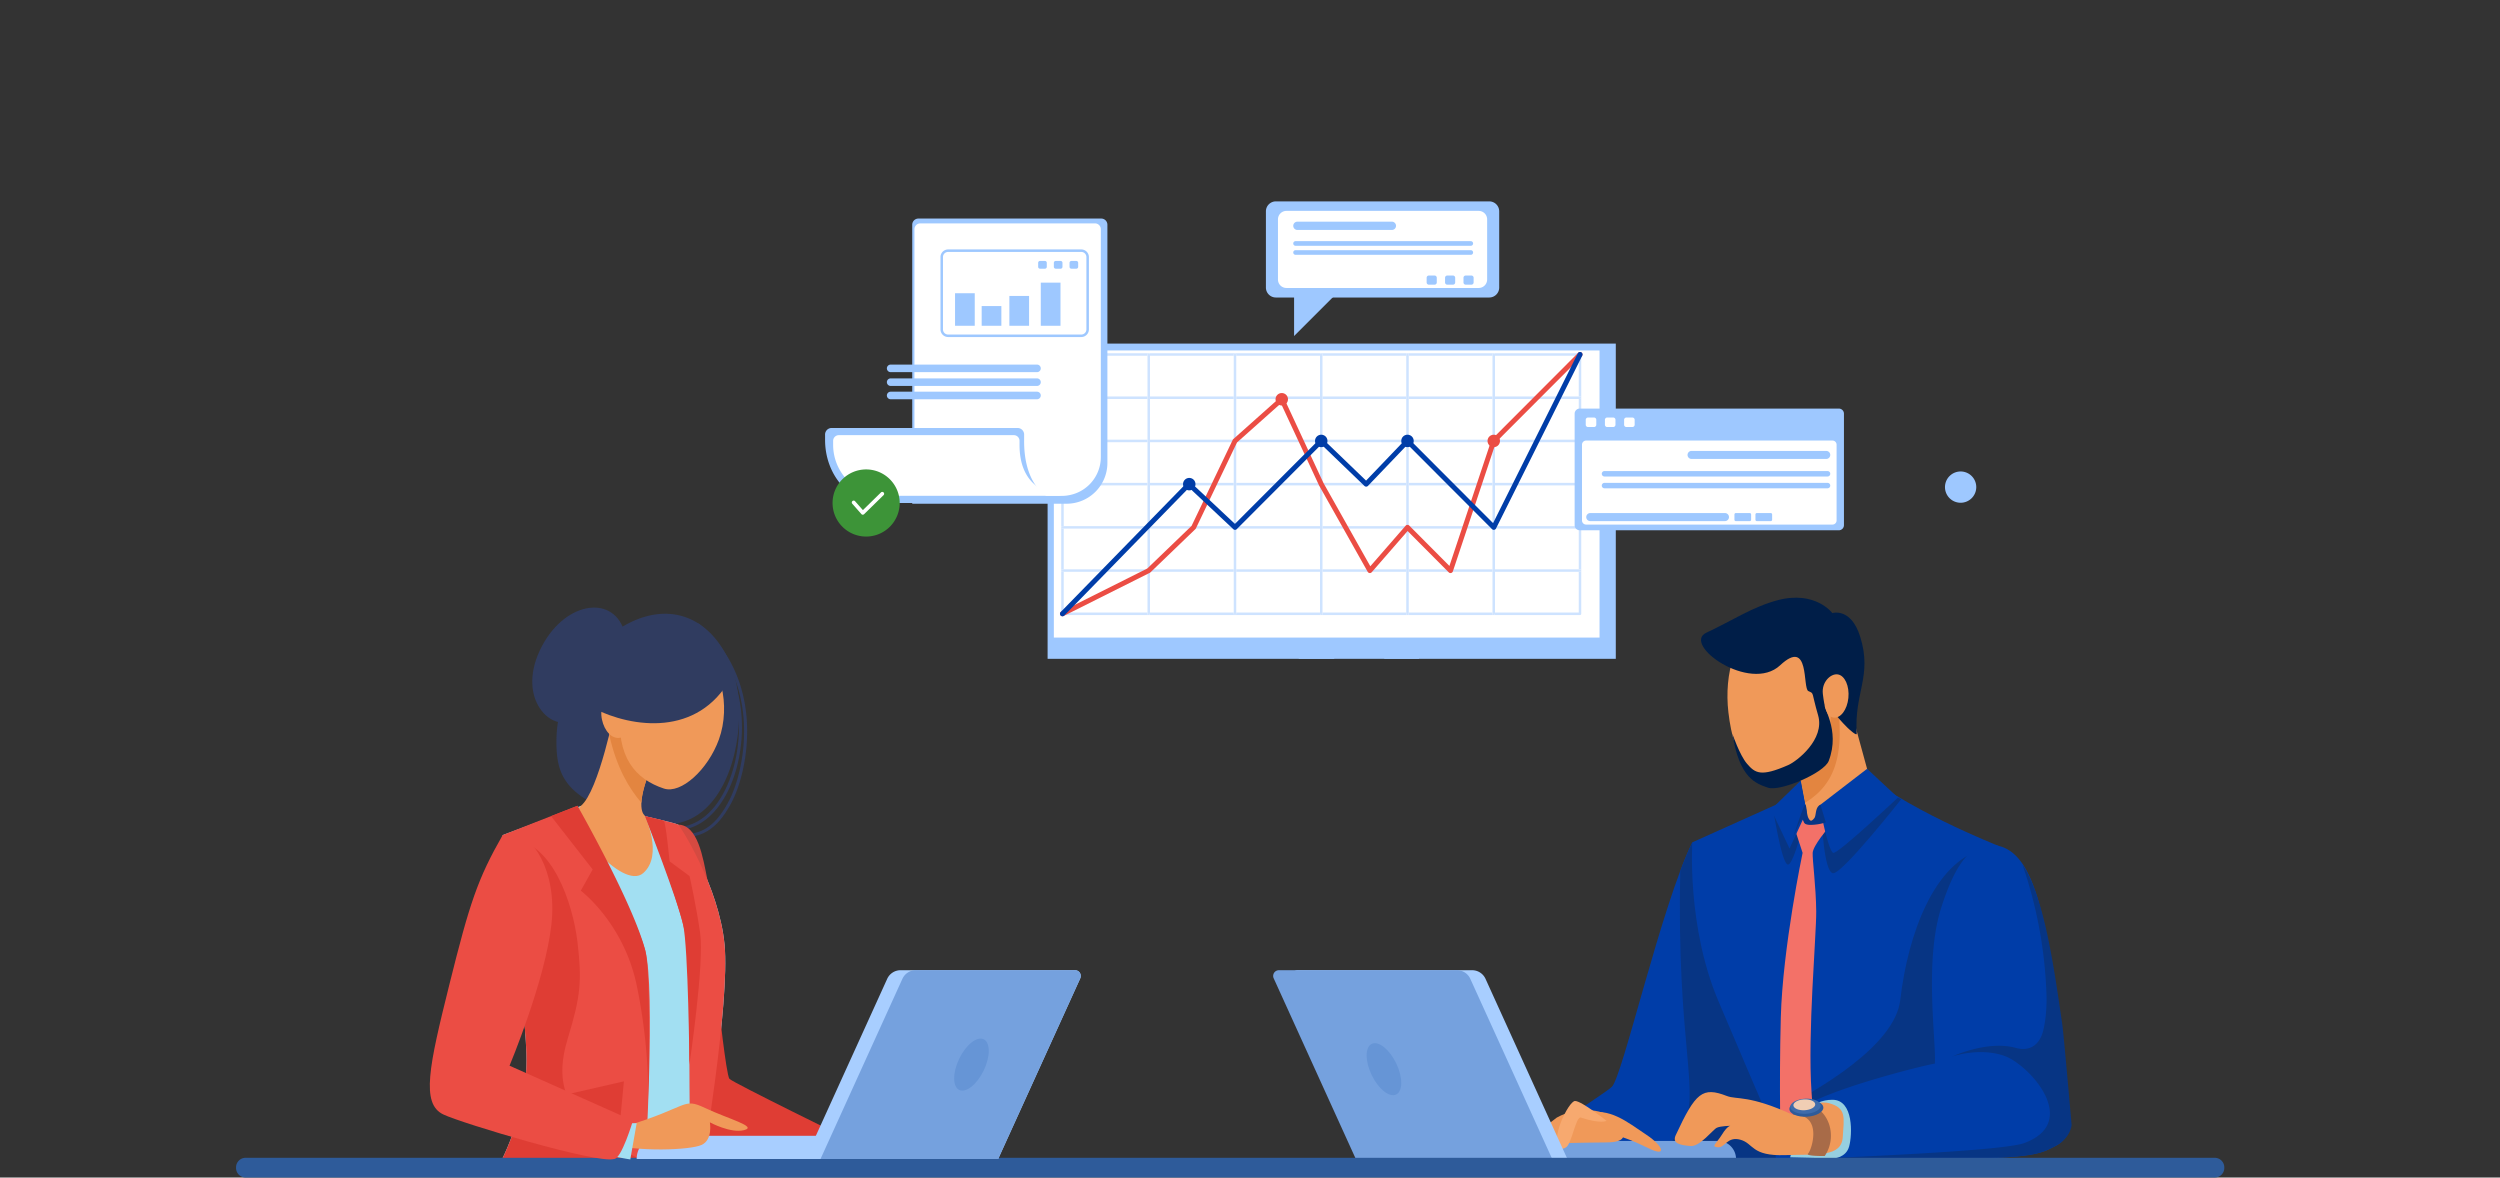 <svg xmlns="http://www.w3.org/2000/svg" width="1106.446" height="521.15" viewBox="0 0 1106.446 521.15"><rect x="0" y="0" width="1106.446" height="521.15" fill="#333333" stroke="none"/><g id="About_Us_theme_Page" data-name="About Us theme Page" transform="translate(-90 3333.325)"><g id="g12" transform="translate(90 -3333.325)"><path id="path14" d="M1106.446-3333.325h0z" transform="translate(0 3333.325)" fill="#fff"/><path id="path20" d="M3323.749-1536.383c-13.734 27.88-30.953 104.061-35.647 108.235s-31.832 20.35-36.527 28.178-2.611 5.217-.523 5.74 120.014 1.043 120.014 1.043-13.565-80.878-15.131-81.4-32.187-61.8-32.187-61.8" transform="translate(-2574.757 1909.175)" fill="#003da8"/><path id="path22" d="M3516.192-1393.565c21.658.152 44.512.271 57.095.332l-17.227-103.019c-9.187-17.811-20.342-40.131-20.342-40.131-1.728 3.513-3.515 7.8-5.327 12.605-1.787 77.374 9.358 99.063.988 112.849-6.533 10.757-12.495 15.57-15.186 17.363" transform="translate(-2786.725 1909.175)" fill="#073584"/><path id="path24" d="M3681.97-1698.583c19.584 18.079 63.184 35.224 63.184 35.224s6.625 61.2 2.1 95.857-2.011 41.685-2.011 41.685l-94.145.8s-7.817-17.542-29.9-69.606c-14.06-33.146-11.551-70.309-11.551-70.309l54.744-24.61 17.579-9.04" transform="translate(-2860.656 2037.725)" fill="#003da8"/><path id="path26" d="M3789.088-1384.607h89.9s-2.509-7.031 2.011-41.685c3.72-28.535-.113-75.07-1.582-90.612l-8.177-3.5c-20.524 5.914-32.352 36.529-35.832 66.447-2.326 20.018-35.491 39.724-57.186 50.573 7.128 13.587 10.87 18.782 10.87 18.782" transform="translate(-2994.392 1896.516)" fill="#073584"/><path id="path28" d="M3885.964-1629.233s.844 25.847 5.251 25.57 30.029-32.77 30.029-32.77l-4.356-2.083-30.923 9.283" transform="translate(-3079.785 1990.12)" fill="#073584"/><path id="path30" d="M3797.354-1606.641s-5.569 23.778-8.332 23.224-6.5-24.726-6.5-24.726l14.829 1.5" transform="translate(-2997.806 1966.048)" fill="#073584"/><path id="path32" d="M3807.982-1615.183l7.664.83 2.949 9.128s-6.741 7.889-6.879 11.067 1.485 15.073 1.574 25.86-3.875 53.732-2.077 80.038l1.8 26.306-15.4.6s-.83-28.939.0-59.92 9.648-72.884 9.648-72.884l-3.48-10.652 4.2-10.373" transform="translate(-3009.468 1971.627)" fill="#f37168"/><path id="path34" d="M3707.87-2001.382c-10.835 24.134 2.169 46.493 1.776 45.55s16.4-40.748 16.4-40.748l-18.179-4.8" transform="translate(-2935.213 2277.705)" fill="#2e5b9a"/><path id="path36" d="M3834.109-1915.355l13.742 50.235a4.552 4.552.0 0 1-.869 4.069c-3.222 3.969-7.814 12.138-17.073 14.757a22.912 22.912.0 0 1-5.814.652 3.923 3.923.0 0 1-3.872-3.175l-9.205-47.646 23.091-18.892" transform="translate(-3020.388 2209.526)" fill="#f09959"/><path id="path38" d="M3831.484-1895.116l-5.023 2.058-15.443 12.635 5.924 30.2 2.365 12.041c14.058-8.766 19.213-23.067 12.177-56.938" transform="translate(-3020.388 2193.486)" fill="#e38540"/><path id="path40" d="M3730.926-1948.76c.01 16.8-10.119 30.04-22.625 29.564s-20.178-9.933-22.666-31.282c-1.95-16.749 2.888-36.239 15.394-35.763s29.885 20.679 29.9 37.481" transform="translate(-2920.686 2265.713)" fill="#f09959"/><path id="path42" d="M3906.381-1530.4c18.19 4.108 21.57 41.052 27.481 80.016.683 4.484 4.177 42.441 4.177 42.441a11.624 11.624.0 0 1-6.611 10.436c-5.944 2.974-8.348 5.22-42.789 5.566-33.077.335-75.722-1.043-75.722-1.043s-.379-12.306 3.015-18.323c5.1-9.042 57.4-22.032 62.27-22.727.694-9.742-4.8-44.985 2.783-68.882 5.219-16.439 10.829-25.047 17.855-27.3a14.122 14.122.0 0 1 7.541-.185" transform="translate(-3021.882 1904.768)" fill="#003da8"/><path id="path44" d="M3903.111-1359.057c16.306.246 38.684.478 57.021.293 34.441-.346 36.845-2.592 42.789-5.565 6.957-3.48 7.305-9.394 7.305-9.394s-3.516-40.388-4.174-44.875c-3.826-26.093-7.961-55.947-17.584-70.359a196.664 196.664.0 0 1 10.663 58.437c.084 4.841-.365 11.466-1.775 16.1-1.566 5.131-5.566 8.348-11.828 6.608-12.524-3.477-28.178 3.828-28.178 3.828s11.828-4.174 22.959-.349 34.093 29.221 9.045 38.615c-7.665 2.874-53.575 5.22-86.242 6.664" transform="translate(-3093.375 1871.588)" fill="#073584"/><path id="path46" d="M3823.56-979.272s4.638-7.886 14.146-7.886 8.816 15.537 7.422 20.641-6.957 5.333-6.957 5.333l-19.153-.484 4.542-17.6" transform="translate(-3026.728 1473.892)" fill="#96cfe0"/><path id="path48" d="M2933.313-891.39h159.792a8.008 8.008.0 0 0-8.01-8.008H2933.313v8.008" transform="translate(-2324.77 1404.339)" fill="#75a1de"/><path id="path50" d="M3624.935-993.511c-19.263-8.86-24.707-6.608-29.086-8.3-10.815-4.182-13.825-1.646-22.666 17.385-1.761 3.792 2.418 4.4 6.578 4.752s9.933-7.3 11.629-8.085 6.127-.874 6.127-.874-1.386-.119-3.823 3.864-5.115 5.383-1.878 5.659 4.152-5 10.06-3.333 4.7 7.294 19.767 6.807c14.292-.462 24.972.968 25.5-8.063.5-8.572 1.809-12.766-6.174-14.959-6.137-1.687-16.032 5.148-16.032 5.148" transform="translate(-2831.566 1486.875)" fill="#f09959"/><path id="path52" d="M3825.259-973.541c13.413-.368 8.1 15.853 6.6 17.12s7.358 1.118 7.358 1.118a16.11 16.11.0 0 0 1.878-14.207c-2.817-7.922-9.72-8.86-9.72-8.86l-6.168 2.73.055 2.1" transform="translate(-3031.63 1466.928)" fill="#a86b48"/><path id="path54" d="M3832.364-983.692c.108 2.063-3.173 3.911-7.324 4.124s-7.6-1.281-7.712-3.344 3.173-3.911 7.325-4.124 7.6 1.281 7.712 3.344" transform="translate(-3025.386 1473.812)" fill="#2e5b9a"/><path id="path56" d="M3832.76-986.53c.1 1.842-2.832 3.494-6.542 3.687s-6.8-1.148-6.89-2.99 2.832-3.494 6.542-3.687 6.8 1.148 6.89 2.99" transform="translate(-3026.972 1475.778)" fill="#3e6bab"/><path id="path58" d="M3835.535-985.883c.069 1.328-2.039 2.515-4.711 2.653s-4.89-.824-4.96-2.149 2.041-2.517 4.711-2.656 4.893.827 4.96 2.152" transform="translate(-3032.152 1474.597)" fill="#f0ceb4"/><path id="path60" d="M3275.938-961.9c9.905-5.5 22.01-3.668 26.41 1.834s5.135 9.17-4.769 9.17-29.71.733-33.01.368 11.368-11.372 11.368-11.372" transform="translate(-2586.921 1456.508)" fill="#f09959"/><path id="path62" d="M3383.272-960.717c10.636-2.567 17.9 3.624 26.776 9.537 7.7 5.134 9.25 10.127.733 5.867-12.473-6.235-19.809-6.968-19.809-6.968l-7.7-8.437" transform="translate(-2681.381 1453.409)" fill="#f09959"/><path id="path64" d="M3219.235-940.7c-5.372.0-10.06-1.715-13.853-1.4s-15.8 12.638-13.9 13.587a4.693 4.693.0 0 0 .442.188 6.47 6.47.0 0 0 7.676-2.691c1.7-2.727 4.465-5.9 7.682-4.766a34.128 34.128.0 0 0 11.009 1.715l.949-6.636" transform="translate(-2529.217 1438.208)" fill="#f09959"/><path id="path66" d="M3323.292-964.03c-5.5-2.2 3.3-20.541 6.237-20.541s13.938 8.8 13.938 8.8-2.589 1.461-11.372-1.466c-2.2-.733-4.036 11.737-6.6 13.206s-2.2.0-2.2.0" transform="translate(-2632.441 1471.841)" fill="#f7a96f"/><path id="path68" d="M3791.362-1668.063l2.578 13.748-7.535 16.309-8.187-17.288 13.145-12.768" transform="translate(-2994.392 2013.537)" fill="#003da8"/><path id="path70" d="M3642.687-1998.073c3.164 19.952 10.552 22.062 15.783 23.882s24.8-6.4 26.882-11.864c5.336-13.98-3.273-24.505-1.527-24.646s4.213 4.465 9.853 9.989c.526.515 4.152 3.9 4.061 2.567-1.213-18.165 7.028-25.4 1.5-42.977-4.078-12.962-12.3-10.354-12.3-10.354s-7.48-10.094-24.148-5.709c-11.17 2.935-20.45 9.214-31.569 14.376s19.254 26.914 32.612 14.447 9.814 10.213 12.508 11.422 1.19.008 4.3 10.7-9.416 20.364-13.211 22.029c-12.129 5.328-14.635 3.627-18.294-.636-3.176-3.7-6.448-13.227-6.448-13.227" transform="translate(-2875.989 2322.807)" fill="#001e48"/><path id="path72" d="M3899.792-1884.338c-.531 5.275-3.488 9.164-6.609 8.691s-3.955-4.528-4.686-10.412c-.658-5.3 3.488-9.164 6.605-8.688s5.218 5.137 4.689 10.409" transform="translate(-3081.738 2193.225)" fill="#f09959"/><path id="path74" d="M3902.723-1693.2l13.665 12.727s-26.289 24.757-28.565 24.48-6.138-21.023-6.138-21.023l21.039-16.185" transform="translate(-3076.393 2033.456)" fill="#003da8"/><path id="path76" d="M3835.948-1616.67c-2.52 1.184-1.709 4.783-2.78 6.033s-1.707 1.588-2.566-.155-.722-5.679-1.392-5.878-5.739 15.659-5.739 15.659 3.726-10.14 4.575-9.034.174 2.135 3.258 2.321a22.785 22.785.0 0 0 7.01-1.118l-2.365-7.828" transform="translate(-3030.256 1972.807)" fill="#073584"/><path id="path78" d="M2792.667-1180.011h85.351l-36.244-79.739a6.52 6.52.0 0 0-5.934-3.82h-77.2a2.545 2.545.0 0 0-2.315 3.6l36.344 79.96" transform="translate(-2184.315 1692.96)" fill="#a8ceff"/><path id="path80" d="M2718.638-1263.57h78.771a6.516 6.516.0 0 1 5.933 3.82l36.244 79.739h-86.92l-36.344-79.96a2.545 2.545.0 0 1 2.315-3.6" transform="translate(-2152.614 1692.96)" fill="#75a1de"/><path id="path82" d="M2917.748-1093.771c2.988 6.191 7.836 10.038 10.827 8.594s3-7.634.011-13.825-7.836-10.038-10.829-8.594-3 7.632-.009 13.825" transform="translate(-2310.66 1569.585)" fill="#6695d6"/><path id="path84" d="M1426.679-1908.347c-1.328.0-2.633-.067-3.914-.13-1.06-.055-2.155-.11-3.212-.125a.673.673.0 0 1-.664-.683.673.673.0 0 1 .672-.664c1.09.014 2.2.069 3.272.125 8.014.406 16.3.827 24.375-14.7 3.5-6.741 7.319-19.844 6.536-34.6-.642-12.079-4.736-29.265-20.6-42.526a.676.676.0 0 1-.083-.952.671.671.0 0 1 .949-.083c16.234 13.574 20.425 31.144 21.081 43.492.8 15.02-3.1 28.4-6.688 35.287-7.125 13.7-14.708 15.554-21.725 15.554" transform="translate(-1124.528 2278.86)" fill="#303c60"/><path id="path86" d="M1438.253-1878.626c-.312.0-.625-.006-.941-.022a.674.674.0 0 1-.639-.706.671.671.0 0 1 .705-.642c.291.014.581.022.871.022 8.362.0 16.085-5.922 21.3-16.386 8.578-17.206 9.411-45.431-5.942-63.853a.673.673.0 0 1 .086-.952.673.673.0 0 1 .949.089c15.72 18.862 14.882 47.732 6.113 65.319-5.455 10.94-13.615 17.13-22.505 17.13" transform="translate(-1138.622 2245.955)" fill="#303c60"/><path id="path88" d="M1210.462-2014.239c24.2-18.782 46.928-8.826 55.068 16.6 7.6 23.747-2.141 74.771-38.242 65.88-37.346-9.2-40.458-20.633-40.174-37.249a58.974 58.974.0 0 1 23.347-45.229" transform="translate(-940.824 2295.608)" fill="#303c60"/><path id="path90" d="M1098.5-1614.063l-34.591 12.907s9.682 70.259 10.511 97.091-12.724 50.108-12.724 50.108h90.451s12.448-73.067 9.958-98.792-19.64-52.376-20.469-53.018-21.576-5.347-21.576-5.347l-21.56-2.949" transform="translate(-841.437 1970.74)" fill="#a2dff2"/><path id="path92" d="M1464.726-1197.184s3.485 32.64 4.924 34.3 54.548 27.658 54.548 27.658l-77.175 5.259 17.7-67.217" transform="translate(-1146.825 1640.346)" fill="#df3d34"/><path id="path94" d="M1447.023-1574.076c8.575.185 10.9 14.207 12.921 24.624s-12.921-24.624-12.921-24.624" transform="translate(-1146.825 1939.048)" fill="#d54a41"/><path id="path96" d="M1135.429-1550.471c-4.7-16.873-29.967-63.859-29.967-63.859l-33.1 12.962s7.588 55.065 9.9 86.314l12.573 60.885h40.589s4.7-79.429.0-96.3" transform="translate(-849.891 1970.951)" fill="#eb4d44"/><path id="path98" d="M1151.193-1017.951l37.308-8.567-3.045 31.81z" transform="translate(-912.368 1505.086)" fill="#df3d34"/><path id="path100" d="M1098.917-1418.041c-6.085-8.237-12.038-17.3-6.241-36.236s6.362-25.725 4.331-42.875-11.247-44.534-29.226-45.364c0 0-.593 6-1.552 15.57 2.92 22.613 7.623 61.245 8.19 79.584.83 26.831-12.724 50.108-12.724 50.108l73.578 1.618s-30.271-14.165-36.356-22.406" transform="translate(-841.437 1914.036)" fill="#df3d34"/><path id="path102" d="M1411.116-1535.482c-2.489-25.725-19.639-52.376-20.469-53.018-.512-.4-8.63-2.346-14.757-3.776 1.8 4.252 20.8 49.539 20.013 68.193-.83 19.582.025 87.393.025 87.393h5.231s12.447-73.067 9.958-98.792" transform="translate(-1090.449 1953.473)" fill="#eb4d44"/><path id="path152" d="M1379.3-854.636H507.819a4.234 4.234.0 0 1-4.236-4.235v-.266a4.236 4.236.0 0 1 4.236-4.235H1379.3a4.237 4.237.0 0 1 4.235 4.235v.266a4.235 4.235.0 0 1-4.235 4.235" transform="translate(-399.11 1375.786)" fill="#2e5b9a"/><path id="path154" d="M2799.447-2861.191h-94.452a4.414 4.414.0 0 1-4.4-4.4v-33.744a4.414 4.414.0 0 1 4.4-4.4h94.452a4.415 4.415.0 0 1 4.4 4.4v33.744a4.414 4.414.0 0 1-4.4 4.4" transform="translate(-2140.33 2992.861)" fill="#9ec8ff"/><path id="path156" d="M2760.713-2743.243v23.473l27.05-27.05s-26.5 3.577-27.05 3.577" transform="translate(-2187.978 2868.496)" fill="#9ec8ff"/><path id="path158" d="M2815.179-2849.295h-85.108a3.742 3.742.0 0 1-3.731-3.731v-26.649a3.742 3.742.0 0 1 3.731-3.732h85.108a3.743 3.743.0 0 1 3.732 3.732v26.649a3.743 3.743.0 0 1-3.732 3.731" transform="translate(-2160.737 2976.746)" fill="#fff"/><path id="path160" d="M2802.59-2856.752h-41.815a1.838 1.838.0 0 1-1.834-1.834 1.838 1.838.0 0 1 1.834-1.834h41.815a1.838 1.838.0 0 1 1.834 1.834 1.838 1.838.0 0 1-1.834 1.834" transform="translate(-2186.573 2958.528)" fill="#9ec8ff"/><path id="path162" d="M2837.517-2816.813H2759.96a1.023 1.023.0 0 1-1.02-1.018v-.022a1.023 1.023.0 0 1 1.02-1.02h77.557a1.023 1.023.0 0 1 1.018 1.02v.022a1.022 1.022.0 0 1-1.018 1.018" transform="translate(-2186.573 2925.601)" fill="#9ec8ff"/><path id="path164" d="M2837.517-2797.573H2759.96a1.023 1.023.0 0 1-1.02-1.018v-.022a1.023 1.023.0 0 1 1.02-1.021h77.557a1.023 1.023.0 0 1 1.018 1.021v.022a1.022 1.022.0 0 1-1.018 1.018" transform="translate(-2186.573 2910.353)" fill="#9ec8ff"/><path id="path166" d="M3047.012-2741.465h-2.542a.97.97.0 0 1-.971-.971v-2.091a.973.973.0 0 1 .971-.974h2.542a.975.975.0 0 1 .971.974v2.091a.972.972.0 0 1-.971.971" transform="translate(-2412.097 2867.45)" fill="#9ec8ff"/><path id="path168" d="M3086.3-2741.465h-2.539a.97.97.0 0 1-.971-.971v-2.091a.973.973.0 0 1 .971-.974h2.539a.973.973.0 0 1 .971.974v2.091a.97.97.0 0 1-.971.971" transform="translate(-2443.24 2867.45)" fill="#9ec8ff"/><path id="path170" d="M3125.6-2741.465h-2.54a.97.97.0 0 1-.971-.971v-2.091a.973.973.0 0 1 .971-.974h2.54a.973.973.0 0 1 .971.974v2.091a.97.97.0 0 1-.971.971" transform="translate(-2474.38 2867.45)" fill="#9ec8ff"/><path id="path172" d="M1518.03-899.97H1358.237a10.253 10.253.0 0 1 10.254-10.254H1518.03v10.254" transform="translate(-1076.458 1412.919)" fill="#a8ceff"/><path id="path174" d="M1803.331-1180.011h-85.349l36.245-79.739a6.516 6.516.0 0 1 5.933-3.82h77.2a2.546 2.546.0 0 1 2.318 3.6l-36.347 79.96" transform="translate(-1361.572 1692.96)" fill="#a8ceff"/><path id="path176" d="M1863.07-1263.57H1792.6a6.516 6.516.0 0 0-5.933 3.82l-36.245 79.739h78.618l36.347-79.96a2.546 2.546.0 0 0-2.318-3.6" transform="translate(-1387.281 1692.96)" fill="#75a1de"/><path id="path178" d="M2048.632-1103.558c-2.988 6.191-7.837 10.041-10.83 8.6s-3-7.635-.008-13.825 7.837-10.041 10.829-8.6 3 7.635.009 13.825" transform="translate(-1613.262 1577.341)" fill="#6695d6"/><path id="path180" d="M1248.665-1857.3s-7.251 37.019-15.266 43.505 18.444 37.771 27.6 29.755.636-25.556.636-25.556-4.959-3.054 3.436-22.516-14.207-33.965-14.207-33.965l-2.2 8.777" transform="translate(-976.337 2170.47)" fill="#f09959"/><path id="path182" d="M1304.609-1866.076l-2.2 8.777s-1.009 5.151-2.69 11.944c3.133 14.619 8.99 24.123 14.229 30.167.152-3.369 1.311-8.672 4.871-16.923 8.4-19.465-14.207-33.965-14.207-33.965" transform="translate(-1030.078 2170.47)" fill="#e38540"/><path id="path184" d="M1366.089-1905.607c-4.871 13.438-16.78 24.225-24.342 21.736-12.351-4.066-21.343-13.72-19.219-35.063 2.5-25.136 21.844-28.018 33.2-24.807s15.753 23.263 10.359 38.134" transform="translate(-1047.911 2232.869)" fill="#f09959"/><path id="path186" d="M1187.273-1614.33l-11.684 4.575 18.417 23.6-5.255 9.4s18.967 14.24 24.731 41.832a246.706 246.706.0 0 1 5.136 51.1s1.416-55.958-1.377-66.655c-5.416-20.746-29.967-63.859-29.967-63.859" transform="translate(-931.703 1970.951)" fill="#df3d34"/><path id="path188" d="M1375.89-1592.276s14.577 37.431 16.89 47.964 2.782 62.008 2.782 62.008 6.7-44.88 4.766-58.157-4.7-25.274-4.7-25.274l-8.851-6.536s-1.673-17.8-2.614-18.03-8.271-1.975-8.271-1.975" transform="translate(-1090.449 1953.472)" fill="#df3d34"/><path id="path190" d="M1290.786-969.2c28.358-8.594 24.92-12.89 35.232-8.022s23.235 8.177 17.189 9.74-15.183-3.438-15.183-3.438 1.433 7.734-3.723 10.027-28.051 3.126-40.809-.443 7.295-7.864 7.295-7.864" transform="translate(-1013.853 1467.639)" fill="#f09959"/><path id="path192" d="M1302.328-937.185h5.644l-2.821 16.035s-11.121-1.651-10.292-2.758 7.469-13.277 7.469-13.277" transform="translate(-1026.194 1434.286)" fill="#a2dff2"/><path id="path194" d="M949.184-1551.849c-11.064 19.363-14.575 29.924-23.593 66.16s-12.643 52.725-2.685 57.485c8.24 3.942 68.237 21.935 75.515 19.72 3.319.188 8.414-16.953 8.414-16.953l-54.608-24.342s15.8-37.73 18.533-62.514-9.4-39.555-15.49-39.555h-6.085" transform="translate(-726.713 1921.433)" fill="#eb4d44"/><path id="path196" d="M1296.464-1842.667c-2.672 8.387-1.524 10.1-5.224 10.882s-7.076-2.888-8.17-8.041 1.019-9.972 4.718-10.757 10.275 2.9 8.676 7.917" transform="translate(-1016.657 2158.276)" fill="#f09959"/><path id="path198" d="M1317.377-1967.595c-14.472 25.725-43.226 21.946-60.7 13.095-14.244-7.214 40.639-34.548 40.639-34.548l20.06 21.454" transform="translate(-994.099 2267.931)" fill="#303c60"/><path id="path200" d="M1176.075-2027.151c-5.365-16.182-27.347-12.356-37.308 9.172s5.281 35.927 14.518 30.651 22.791-39.824 22.791-39.824" transform="translate(-899.941 2306.033)" fill="#303c60"/><path id="path212" d="M2234.875-2460.829h251.47v-139.515h-251.47z" transform="translate(-1771.229 2752.408)" fill="#9ec8ff"/><path id="path214" d="M2248.208-2458.61H2489.72v-127.068H2248.208z" transform="translate(-1781.797 2740.784)" fill="#fff"/><path id="path216" d="M2493.553-2463.834h-38.175a.555.555.0 0 0 .553-.553v-.553H2493v-18.018h.553a.555.555.0 0 0 .553-.553v19.125a.555.555.0 0 1-.553.553m-38.175.0H2417.2a.553.553.0 0 0 .553-.553v-.553h37.069v.553a.555.555.0 0 0 .553.553m-38.175.0h-38.172a.555.555.0 0 0 .553-.553v-.553h37.066v.553a.555.555.0 0 0 .553.553m-38.172.0h-38.175a.553.553.0 0 0 .553-.553v-.553h37.069v.553a.553.553.0 0 0 .553.553m-38.175.0h-38.173a.555.555.0 0 0 .554-.553v-.553H2340.3v.553a.555.555.0 0 0 .553.553m-38.173.0h-38.175a.555.555.0 0 1-.553-.553v-114.747a.553.553.0 0 1 .553-.553h229.045a.553.553.0 0 1 .553.553v19.125a.555.555.0 0 0-.553-.556H2493v-18.016h-37.069v-.554a.553.553.0 0 0-.553-.553.553.553.0 0 0-.553.553v.554h-37.069v-.554a.551.551.0 0 0-.553-.553.553.553.0 0 0-.553.553v.554h-37.066v-.554a.553.553.0 0 0-.553-.553.551.551.0 0 0-.553.553v.554h-37.069v-.554a.551.551.0 0 0-.553-.553.553.553.0 0 0-.553.553v.554h-37.066v-.554a.553.553.0 0 0-.554-.553.551.551.0 0 0-.553.553v.554h-37.069v18.016h-.553a.555.555.0 0 0-.553.556.555.555.0 0 0 .553.554h.553v18.015h-.553a.555.555.0 0 0-.553.556.555.555.0 0 0 .553.553h.553v18.016h-.553a.555.555.0 0 0-.553.553.553.553.0 0 0 .553.553h.553v18.018h-.553a.555.555.0 0 0-.553.554.553.553.0 0 0 .553.553h.553v18.019h-.553a.555.555.0 0 0-.553.553.555.555.0 0 0 .553.553h.553v18.018h37.069v.553a.553.553.0 0 0 .553.553m191.424-19.678a.555.555.0 0 0-.553-.553H2493v-18.019h.553a.553.553.0 0 0 .553-.553v19.125m0-19.125a.555.555.0 0 0-.553-.554H2493v-18.018h.553a.553.553.0 0 0 .553-.553v19.125m0-19.125a.554.554.0 0 0-.553-.553H2493v-18.016h.553a.555.555.0 0 0 .553-.553v19.122m0-19.122a.555.555.0 0 0-.553-.556H2493v-18.016h.553a.555.555.0 0 0 .553-.553v19.125" transform="translate(-1794.277 2736.035)" fill="#cee3ff"/><path id="path218" d="M2493.553-2117.662h-37.622v-1.106h37.622a.555.555.0 0 1 .553.553h0a.555.555.0 0 1-.553.553m-38.728.0h-37.069v-1.106h37.069v1.106m-38.176.0h-37.066v-1.106h37.066v1.106m-38.172.0h-37.069v-1.106h37.069v1.106m-38.175.0h-37.066v-1.106H2340.3v1.106m-38.172.0h-37.622a.555.555.0 0 1-.553-.553.555.555.0 0 1 .553-.553h37.622v1.106" transform="translate(-1794.277 2370.739)" fill="#cee3ff"/><path id="path220" d="M2493.553-2209.848h-37.622v-1.107h37.622a.555.555.0 0 1 .553.554h0a.553.553.0 0 1-.553.553m-38.728.0h-37.069v-1.107h37.069v1.107m-38.176.0h-37.066v-1.107h37.066v1.107m-38.172.0h-37.069v-1.107h37.069v1.107m-38.175.0h-37.066v-1.107H2340.3v1.107m-38.172.0h-37.622a.553.553.0 0 1-.553-.553.555.555.0 0 1 .553-.554h37.622v1.107" transform="translate(-1794.277 2443.801)" fill="#cee3ff"/><path id="path222" d="M2493.553-2302.035h-37.622v-1.106h37.622a.555.555.0 0 1 .553.553h0a.553.553.0 0 1-.553.553m-38.728.0h-37.069v-1.106h37.069v1.106m-38.176.0h-37.066v-1.106h37.066v1.106m-38.172.0h-37.069v-1.106h37.069v1.106m-38.175.0h-37.066v-1.106H2340.3v1.106m-38.172.0h-37.622a.553.553.0 0 1-.553-.553.555.555.0 0 1 .553-.553h37.622v1.106" transform="translate(-1794.277 2516.862)" fill="#cee3ff"/><path id="path224" d="M2493.553-2394.218h-37.622v-1.109h37.622a.555.555.0 0 1 .553.556h0a.555.555.0 0 1-.553.553m-38.728.0h-37.069v-1.109h37.069v1.109m-38.176.0h-37.066v-1.109h37.066v1.109m-38.172.0h-37.069v-1.109h37.069v1.109m-38.175.0h-37.066v-1.109H2340.3v1.109m-38.172.0h-37.622a.555.555.0 0 1-.553-.553.555.555.0 0 1 .553-.556h37.622v1.109" transform="translate(-1794.277 2589.923)" fill="#cee3ff"/><path id="path226" d="M2493.553-2486.405h-37.622v-1.109h37.622a.555.555.0 0 1 .553.556h0a.554.554.0 0 1-.553.552m-38.728.0h-37.069v-1.109h37.069v1.109m-38.176.0h-37.066v-1.109h37.066v1.109m-38.172.0h-37.069v-1.109h37.069v1.109m-38.175.0h-37.066v-1.109H2340.3v1.109m-38.172.0h-37.622a.554.554.0 0 1-.553-.552.555.555.0 0 1 .553-.556h37.622v1.109" transform="translate(-1794.277 2662.985)" fill="#cee3ff"/><path id="path228" d="M3184.545-2463.834h0a.555.555.0 0 1-.553-.553v-114.747a.554.554.0 0 1 .553-.553.553.553.0 0 1 .553.553v114.747a.555.555.0 0 1-.553.553h0" transform="translate(-2523.444 2736.037)" fill="#cee3ff"/><path id="path230" d="M3000.532-2463.834h0a.554.554.0 0 1-.553-.553v-114.747a.553.553.0 0 1 .553-.553.552.552.0 0 1 .553.553v114.747a.553.553.0 0 1-.553.553h0" transform="translate(-2377.606 2736.037)" fill="#cee3ff"/><path id="path232" d="M2816.533-2463.834h0a.553.553.0 0 1-.553-.553v-114.747a.552.552.0 0 1 .553-.553.553.553.0 0 1 .553.553v114.747a.555.555.0 0 1-.553.553h0" transform="translate(-2231.779 2736.037)" fill="#cee3ff"/><path id="path234" d="M2632.521-2463.834h0a.555.555.0 0 1-.553-.553v-114.747a.553.553.0 0 1 .553-.553.552.552.0 0 1 .553.553v114.747a.553.553.0 0 1-.553.553h0" transform="translate(-2085.942 2736.037)" fill="#cee3ff"/><path id="path236" d="M2448.521-2463.834h0a.553.553.0 0 1-.553-.553v-114.747a.551.551.0 0 1 .553-.553.553.553.0 0 1 .553.553v114.747a.555.555.0 0 1-.553.553h0" transform="translate(-1940.115 2736.037)" fill="#cee3ff"/><path id="path238" d="M2262.394-2465.4a1.111 1.111.0 0 1-.99-.611 1.108 1.108.0 0 1 .495-1.485l38.023-19.048 19.609-18.87 18.212-38.067a1.093 1.093.0 0 1 .262-.349l20.7-18.447a1.107 1.107.0 0 1 .96-.254 1.1 1.1.0 0 1 .78.614l17.454 37.533 20.738 36.845 15.617-17.941a1.108 1.108.0 0 1 .8-.382 1.081 1.081.0 0 1 .822.326l17.769 17.853 18.572-55.671a1.071 1.071.0 0 1 .266-.432l38.172-38.25a1.106 1.106.0 0 1 1.566.0 1.1 1.1.0 0 1 0 1.563l-37.99 38.064-19.058 57.129a1.094 1.094.0 0 1-.8.724 1.1 1.1.0 0 1-1.038-.3l-18.2-18.281-15.867 18.229a1.1 1.1.0 0 1-.945.374 1.11 1.11.0 0 1-.852-.559l-21.529-38.247c-.014-.028-.025-.053-.039-.078l-16.843-36.219-19.427 17.307-18.2 38.048a1.088 1.088.0 0 1-.233.318l-19.874 19.125a1.109 1.109.0 0 1-.271.194l-38.175 19.122a1.091 1.091.0 0 1-.495.119" transform="translate(-1792.163 2738.154)" fill="#eb4d44"/><path id="path240" d="M2262.4-2465.4a1.1 1.1.0 0 1-.772-.315 1.107 1.107.0 0 1-.02-1.566l55.975-57.372a1.106 1.106.0 0 1 1.549-.033l19.589 18.389 37.417-37.489a1.1 1.1.0 0 1 1.55-.017l19.07 18.356 17.537-18.323a1.124 1.124.0 0 1 .789-.343 1.134 1.134.0 0 1 .8.326l37.085 37.16 37.49-75.123a1.1 1.1.0 0 1 1.482-.5 1.1 1.1.0 0 1 .5 1.483l-38.172 76.5a1.113 1.113.0 0 1-.813.6 1.105 1.105.0 0 1-.959-.31l-37.376-37.448-17.521 18.306a1.105 1.105.0 0 1-.777.34 1.1 1.1.0 0 1-.791-.31l-19.086-18.37-37.406 37.481a1.1 1.1.0 0 1-1.538.025l-19.584-18.383-55.217 56.6a1.094 1.094.0 0 1-.791.334" transform="translate(-1792.164 2738.155)" fill="#003da8"/><path id="path242" d="M2014.411-2740.875H1946.1v-123.482a2.731 2.731.0 0 1 2.73-2.73h80.915a2.731 2.731.0 0 1 2.73 2.73v105.419a18.063 18.063.0 0 1-18.065 18.063" transform="translate(-1542.365 2963.812)" fill="#9ec8ff"/><path id="path244" d="M2016.118-2736.21h-65.336V-2854.2a2.594 2.594.0 0 1 2.594-2.593h77.308a2.594 2.594.0 0 1 2.592 2.593v100.83a17.16 17.16.0 0 1-17.158 17.161" transform="translate(-1546.074 2955.654)" fill="#fff"/><path id="path246" d="M1848.251-2414.994v-2.174a2.92 2.92.0 0 0-2.683-3.106h-82.729a2.918 2.918.0 0 0-2.683 3.106v2.174c0 15.416 10.8 27.91 24.112 27.91h84.527c-13.316.0-20.727-11.09-20.544-27.91" transform="translate(-1394.995 2609.695)" fill="#9ec8ff"/><path id="path248" d="M1859.847-2400.721v-1.761a2.512 2.512.0 0 0-2.512-2.512h-77.468a2.511 2.511.0 0 0-2.512 2.512v1.761a22.579 22.579.0 0 0 22.58 22.58h82.491c-12.47.0-22.58-6.035-22.58-22.58" transform="translate(-1408.627 2597.585)" fill="#fff"/><path id="path250" d="M2009.738-2800.1a2.278 2.278.0 0 0-2.277 2.277v32.012a2.278 2.278.0 0 0 2.277 2.274h58.924a2.278 2.278.0 0 0 2.274-2.274v-32.012a2.278 2.278.0 0 0-2.274-2.277zm58.924 37.669h-58.924a3.386 3.386.0 0 1-3.383-3.381v-32.012a3.388 3.388.0 0 1 3.383-3.383h58.924a3.386 3.386.0 0 1 3.381 3.383v32.012a3.384 3.384.0 0 1-3.381 3.381" transform="translate(-1590.118 2911.599)" fill="#9ec8ff"/><path id="path252" d="M1958.451-2552.18h-64.769a1.677 1.677.0 0 1-1.673-1.673 1.677 1.677.0 0 1 1.673-1.674h64.769a1.678 1.678.0 0 1 1.673 1.674 1.677 1.677.0 0 1-1.673 1.673" transform="translate(-1499.495 2716.888)" fill="#9ec8ff"/><path id="path254" d="M1958.451-2522.754h-64.769a1.677 1.677.0 0 1-1.673-1.673 1.677 1.677.0 0 1 1.673-1.674h64.769a1.678 1.678.0 0 1 1.673 1.674 1.677 1.677.0 0 1-1.673 1.673" transform="translate(-1499.495 2693.567)" fill="#9ec8ff"/><path id="path256" d="M1958.451-2494.354h-64.769a1.677 1.677.0 0 1-1.673-1.674 1.68 1.68.0 0 1 1.673-1.674h64.769a1.68 1.68.0 0 1 1.673 1.674 1.678 1.678.0 0 1-1.673 1.674" transform="translate(-1499.495 2671.059)" fill="#9ec8ff"/><path id="path258" d="M2217.72-2773.211h-2.166a.828.828.0 0 1-.827-.827v-1.781a.826.826.0 0 1 .827-.827h2.166a.826.826.0 0 1 .827.827v1.781a.828.828.0 0 1-.827.827" transform="translate(-1755.262 2892.135)" fill="#9ec8ff"/><path id="path260" d="M2251.2-2773.211h-2.166a.828.828.0 0 1-.827-.827v-1.781a.826.826.0 0 1 .827-.827h2.166a.826.826.0 0 1 .827.827v1.781a.827.827.0 0 1-.827.827" transform="translate(-1781.797 2892.135)" fill="#9ec8ff"/><path id="path262" d="M2284.68-2773.211h-2.166a.828.828.0 0 1-.827-.827v-1.781a.826.826.0 0 1 .827-.827h2.166a.826.826.0 0 1 .827.827v1.781a.828.828.0 0 1-.827.827" transform="translate(-1808.331 2892.135)" fill="#9ec8ff"/><path id="path264" d="M2046.143-2693.353h-8.722v-14.4h8.722v14.4" transform="translate(-1614.74 2837.534)" fill="#9ec8ff"/><path id="path266" d="M2162.034-2688.767h-8.719v-13.2h8.719v13.2" transform="translate(-1706.59 2832.948)" fill="#9ec8ff"/><path id="path268" d="M2229.06-2711.275h-8.718v-19.091h8.718v19.091" transform="translate(-1759.711 2855.456)" fill="#9ec8ff"/><path id="path270" d="M2102.953-2671.658h-8.718v-8.722h8.718v8.722" transform="translate(-1659.767 2815.839)" fill="#9ec8ff"/><path id="path282" d="M2726.658-2492.082a2.752 2.752.0 0 0-2.752-2.752 2.754 2.754.0 0 0-2.752 2.752 2.752 2.752.0 0 0 2.752 2.752 2.751 2.751.0 0 0 2.752-2.752" transform="translate(-2156.625 2668.787)" fill="#eb4d44"/><path id="path284" d="M2529.325-2310.989a2.753 2.753.0 0 0-2.752-2.753 2.754 2.754.0 0 0-2.752 2.753 2.752 2.752.0 0 0 2.752 2.751 2.75 2.75.0 0 0 2.752-2.751" transform="translate(-2000.231 2525.263)" fill="#003da8"/><path id="path286" d="M2810.885-2403.175a2.754 2.754.0 0 0-2.752-2.752 2.753 2.753.0 0 0-2.752 2.752 2.753 2.753.0 0 0 2.752 2.755 2.755 2.755.0 0 0 2.752-2.755" transform="translate(-2223.378 2598.324)" fill="#003da8"/><path id="path288" d="M2994.887-2403.175a2.755 2.755.0 0 0-2.755-2.752 2.754 2.754.0 0 0-2.752 2.752 2.755 2.755.0 0 0 2.752 2.755 2.755 2.755.0 0 0 2.755-2.755" transform="translate(-2369.206 2598.324)" fill="#003da8"/><path id="path290" d="M3178.9-2403.175a2.752 2.752.0 0 0-2.752-2.752 2.752 2.752.0 0 0-2.752 2.752 2.753 2.753.0 0 0 2.752 2.755 2.753 2.753.0 0 0 2.752-2.755" transform="translate(-2515.043 2598.324)" fill="#eb4d44"/><path id="path292" d="M1805.837-2317.034a14.856 14.856.0 0 1-14.854 14.857 14.856 14.856.0 0 1-14.854-14.857 14.855 14.855.0 0 1 14.854-14.854 14.855 14.855.0 0 1 14.854 14.854" transform="translate(-1407.655 2539.645)" fill="#3d9438"/><path id="path294" d="M1822.04-2273.842h-.031a.821.821.0 0 1-.592-.283l-4.036-4.583a.834.834.0 0 1 .075-1.173.83.83.0 0 1 1.17.075l3.458 3.928 7.994-7.823a.83.83.0 0 1 1.173.011.833.833.0 0 1-.011 1.176l-8.619 8.434a.832.832.0 0 1-.581.238" transform="translate(-1440.186 2501.643)" fill="#fff"/><path id="path354" d="M4163.13-2320.591a6.922 6.922.0 0 1-6.923 6.921 6.923 6.923.0 0 1-6.924-6.921 6.923 6.923.0 0 1 6.924-6.924 6.923 6.923.0 0 1 6.923 6.924" transform="translate(-3288.477 2536.179)" fill="#9ec8ff"/><path id="path358" d="M3476.151-2407.835H3361.479a2.261 2.261.0 0 1-2.26-2.26v-49.344a2.259 2.259.0 0 1 2.26-2.26h114.672a2.259 2.259.0 0 1 2.26 2.26v49.344a2.261 2.261.0 0 1-2.26 2.26" transform="translate(-2662.318 2642.527)" fill="#9ec8ff"/><path id="path360" d="M3485.775-2356.3H3376.75a1.826 1.826.0 0 1-1.825-1.826v-33.533a1.826 1.826.0 0 1 1.825-1.826h109.024a1.824 1.824.0 0 1 1.825 1.826v33.533a1.824 1.824.0 0 1-1.825 1.826" transform="translate(-2674.766 2588.466)" fill="#fff"/><path id="path362" d="M3386.558-2438.392h-2.647a1.013 1.013.0 0 1-1.012-1.013v-2.18a1.01 1.01.0 0 1 1.012-1.01h2.647a1.01 1.01.0 0 1 1.012 1.01v2.18a1.013 1.013.0 0 1-1.012 1.013" transform="translate(-2681.085 2627.384)" fill="#fff"/><path id="path364" d="M3427.489-2438.392h-2.647a1.011 1.011.0 0 1-1.01-1.013v-2.18a1.008 1.008.0 0 1 1.01-1.01h2.647a1.011 1.011.0 0 1 1.012 1.01v2.18a1.014 1.014.0 0 1-1.012 1.013" transform="translate(-2713.527 2627.384)" fill="#fff"/><path id="path366" d="M3468.409-2438.392h-2.645a1.013 1.013.0 0 1-1.012-1.013v-2.18a1.01 1.01.0 0 1 1.012-1.01h2.645a1.01 1.01.0 0 1 1.012 1.01v2.18a1.013 1.013.0 0 1-1.012 1.013" transform="translate(-2745.957 2627.384)" fill="#fff"/><path id="path368" d="M3661.455-2367.828h-59.6a1.787 1.787.0 0 1-1.781-1.782 1.787 1.787.0 0 1 1.781-1.784h59.6a1.788 1.788.0 0 1 1.781 1.784 1.787 1.787.0 0 1-1.781 1.782" transform="translate(-2853.204 2570.955)" fill="#9ec8ff"/><path id="path370" d="M3445.375-2235.229h-59.6a1.789 1.789.0 0 1-1.784-1.785 1.788 1.788.0 0 1 1.784-1.781h59.6a1.788 1.788.0 0 1 1.784 1.781 1.789 1.789.0 0 1-1.784 1.785" transform="translate(-2681.952 2465.865)" fill="#9ec8ff"/><path id="path372" d="M3706.9-2235.229h-6.165a.613.613.0 0 1-.611-.612v-2.345a.611.611.0 0 1 .611-.609h6.165a.61.61.0 0 1 .608.609v2.345a.612.612.0 0 1-.608.612" transform="translate(-2932.5 2465.865)" fill="#9ec8ff"/><path id="path374" d="M3751.714-2235.229h-6.165a.613.613.0 0 1-.611-.612v-2.345a.611.611.0 0 1 .611-.609h6.165a.611.611.0 0 1 .609.609v2.345a.613.613.0 0 1-.609.612" transform="translate(-2968.016 2465.865)" fill="#9ec8ff"/><path id="path376" d="M3517.045-2326h-98.7a1.215 1.215.0 0 1-1.211-1.212 1.214 1.214.0 0 1 1.211-1.209h98.7a1.214 1.214.0 0 1 1.209 1.209 1.214 1.214.0 0 1-1.209 1.212" transform="translate(-2708.222 2536.897)" fill="#9ec8ff"/><path id="path378" d="M3517.045-2300.83h-98.7a1.214 1.214.0 0 1-1.211-1.208 1.212 1.212.0 0 1 1.211-1.209h98.7a1.212 1.212.0 0 1 1.209 1.209 1.213 1.213.0 0 1-1.209 1.208" transform="translate(-2708.222 2516.947)" fill="#9ec8ff"/><path id="path388" d="M2823.818-1954.753h-15.476l4.514-6.227a68.1 68.1.0 0 1 11.087 3.928l-.125 2.3m-37.362.0h-15.831l-.005-3.709a67.855 67.855.0 0 1 11.28-3.333l4.556 7.043" transform="translate(-2195.83 2246.332)" fill="#9ec8ff"/></g></g></svg>